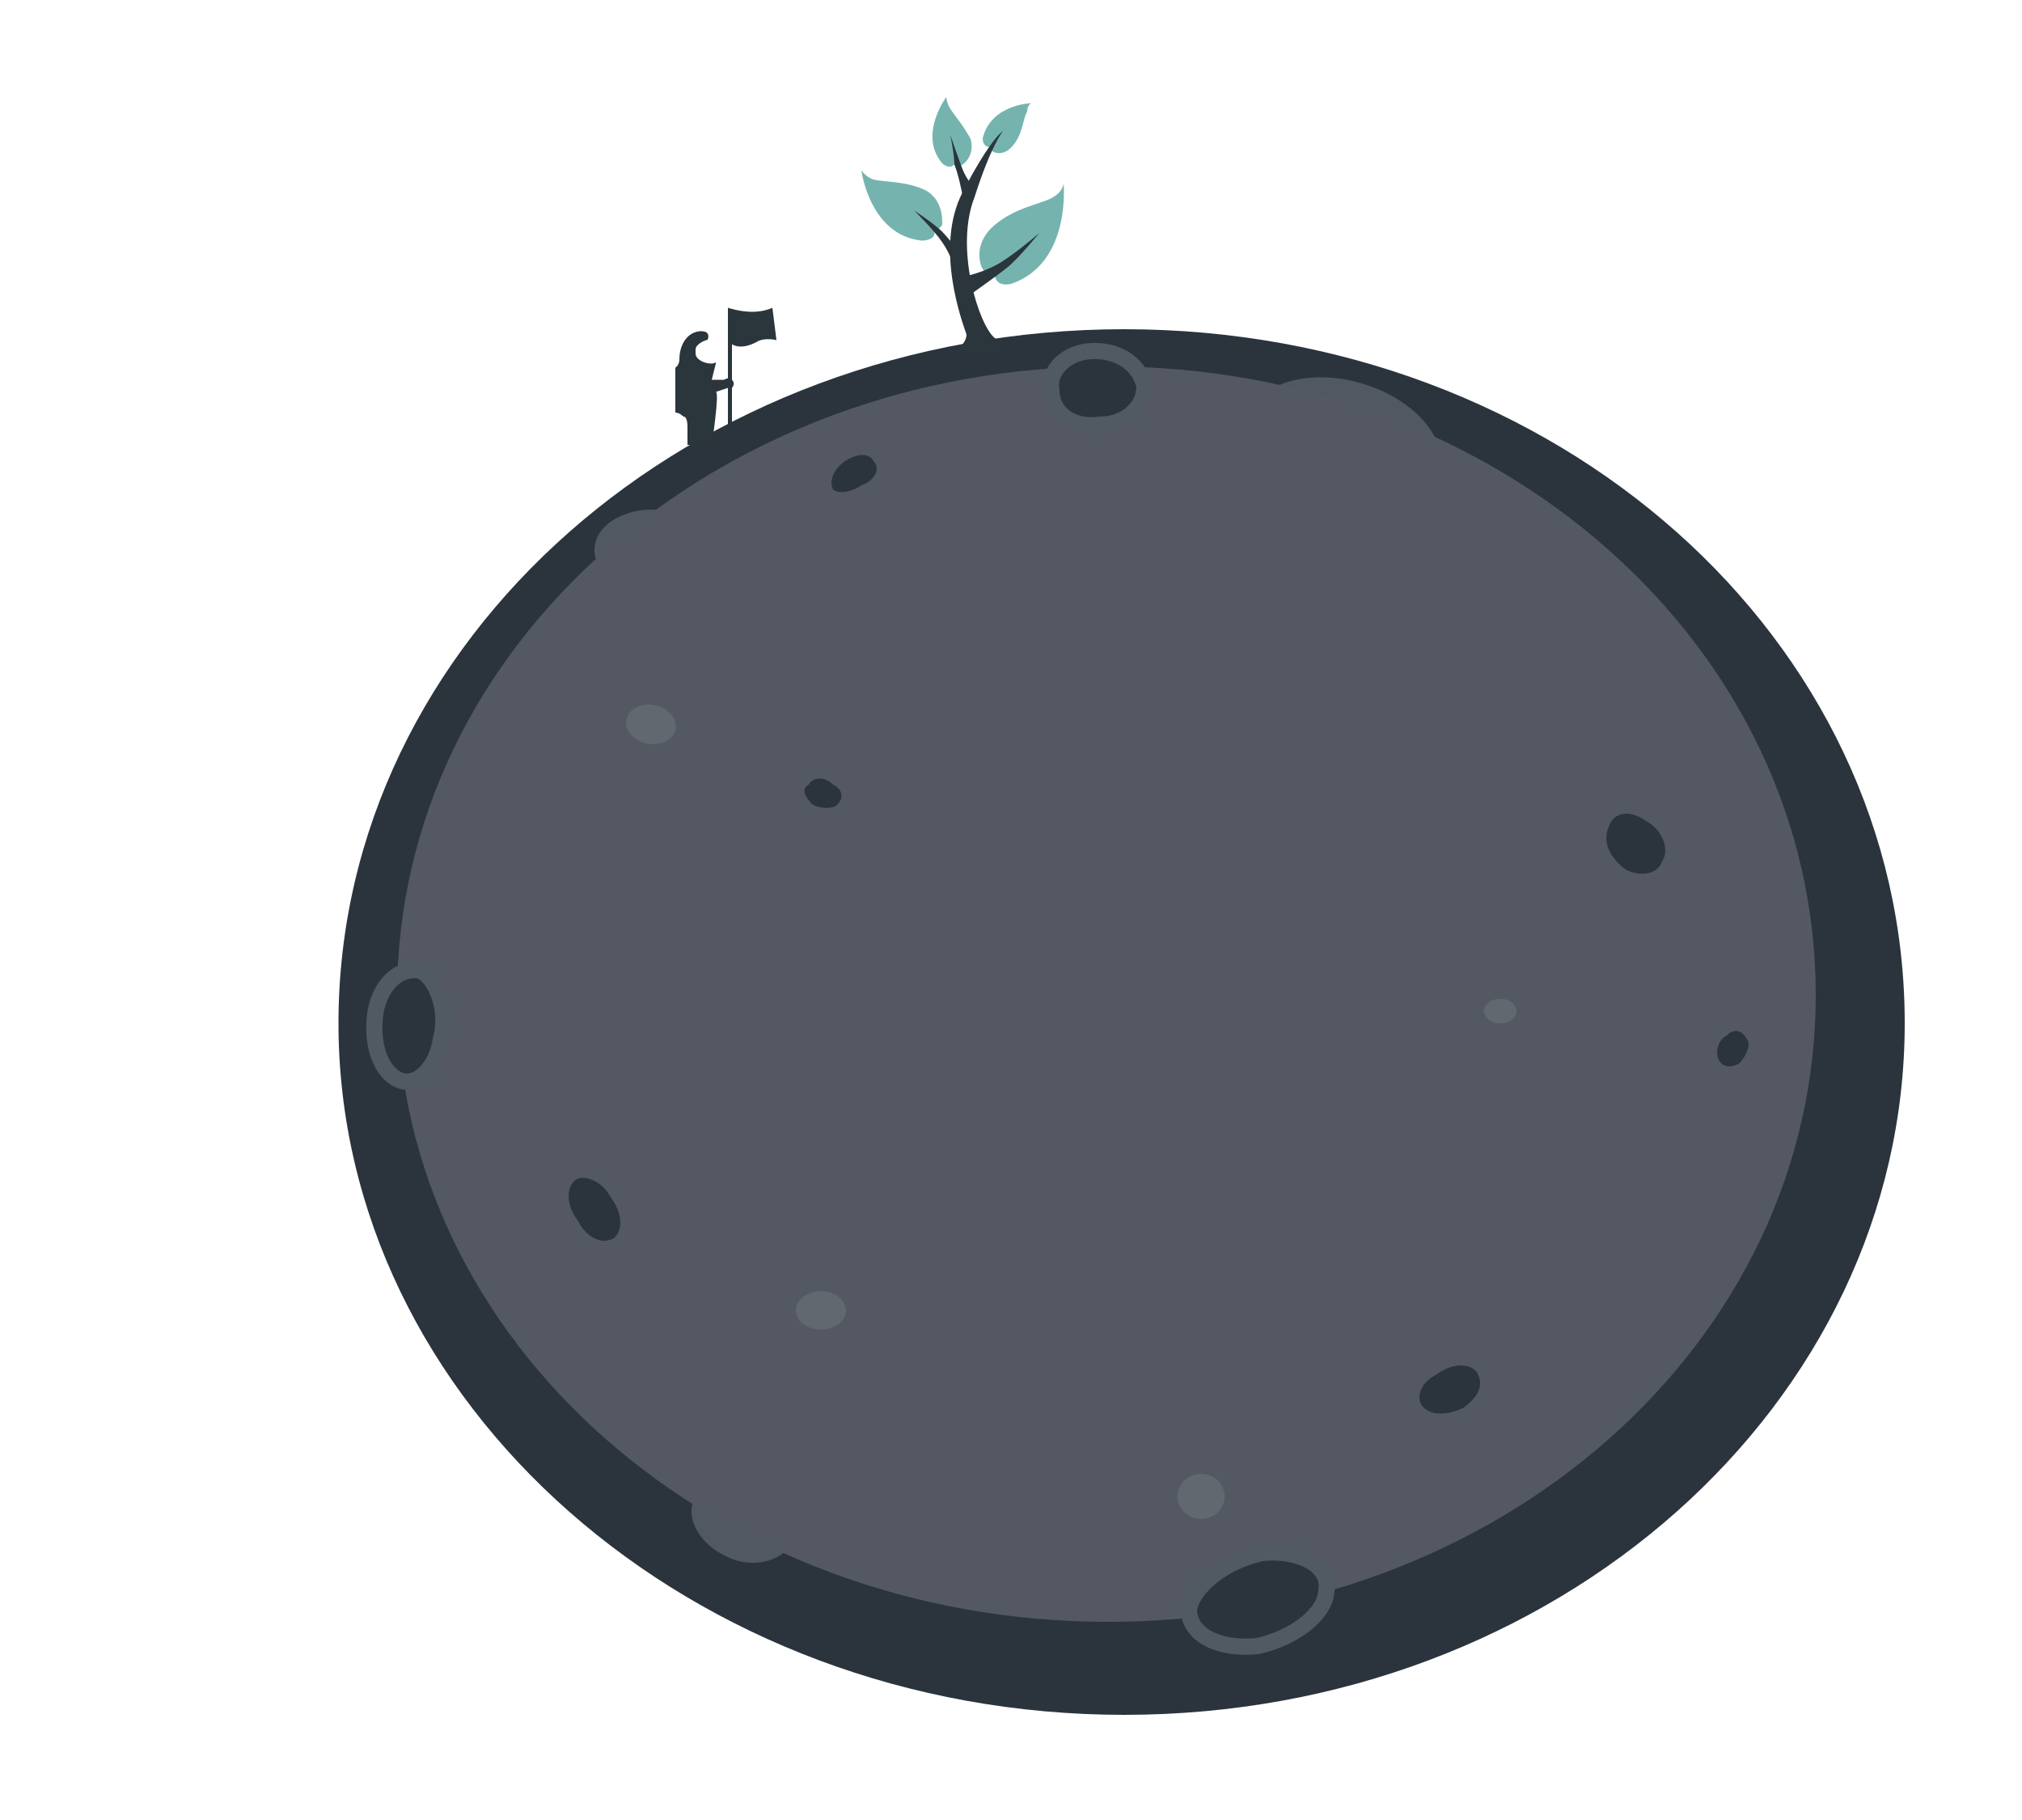 <?xml version="1.0" encoding="UTF-8" standalone="no"?>
<svg xmlns="http://www.w3.org/2000/svg" version="1.1" width="500" height="450"
   viewBox="0 0 500 450">
<path
   d="M 278,81.4 C 385,81.4 471,158 471,253 C 471,347 385,424 278,424 C 171,424 83.7,347 83.7,253 C 83.7,158 171,81.4 278,81.4 z"
   id="path3"
   style="fill:#2b343d;fill-rule:evenodd" />
<path
   d="M 336,94.6 C 349,98.1 358,108 356,116 C 353,125 341,129 328,125 C 314,122 306,112 308,104 C 310,95.1 323,91 336,94.6 z"
   id="path5"
   style="fill:#525861;fill-rule:evenodd" />
<path
   d="M 161,126 C 168,126 174,130 174,136 C 174,142 168,147 161,147 C 154,147 147,142 147,136 C 147,130 154,126 161,126 z"
   id="path7"
   style="fill:#525861;fill-rule:evenodd" />
<path
   d="M 188,366 C 195,369 199,375 196,381 C 194,386 186,388 180,385 C 173,382 169,375 172,370 C 174,364 182,362 188,366 z"
   id="path9"
   style="fill:#525861;fill-rule:evenodd" />
<path
   d="M 274,90.6 C 177,90.6 98.2,160 98.2,246 C 98.2,332 177,401 274,401 C 371,401 449,332 449,246 C 449,160 371,90.6 274,90.6 z M 152,306 C 149,308 145,306 143,302 C 140,298 140,294 142,292 C 144,290 149,292 151,296 C 154,300 154,304 152,306 z M 207,199 C 206,200 203,200 201,199 C 199,197 198,195 200,194 C 201,192 204,192 206,194 C 208,195 209,197 207,199 z M 213,120 C 210,122 207,122 206,121 C 205,119 206,116 209,114 C 212,112 215,112 216,114 C 218,116 216,119 213,120 z M 362,348 C 358,350 354,350 352,348 C 350,346 351,342 355,340 C 359,337 363,337 365,339 C 367,342 366,345 362,348 z M 411,213 C 410,216 406,217 402,215 C 398,212 396,208 398,204 C 399,201 403,200 407,203 C 411,205 413,210 411,213 z M 430,263 C 428,264 426,264 425,262 C 424,260 425,257 427,256 C 429,254 431,255 432,257 C 433,258 432,261 430,263 z"
   id="path11"
   style="fill:#535862;fill-rule:evenodd" />
<ellipse
   cx="161"
   cy="179"
   rx="6.2"
   ry="4.84"
   transform="matrix(0.983,0.186,-0.186,0.983,36,-26.8)"
   id="ellipse13"
   style="fill:#616870;fill-rule:evenodd" />
<ellipse
   cx="297"
   cy="370"
   rx="5.84"
   ry="5.58"
   id="ellipse15"
   style="fill:#616870;fill-rule:evenodd" />
<ellipse
   cx="371"
   cy="250"
   rx="4.01"
   ry="3.05"
   id="ellipse17"
   style="fill:#616870;fill-rule:evenodd" />
<ellipse
   cx="203"
   cy="324"
   rx="6.19"
   ry="4.74"
   id="ellipse19"
   style="fill:#616870;fill-rule:evenodd" />
<path
   d="M 312,384 C 321,383 329,387 328,393 C 328,399 320,405 311,407 C 301,408 294,404 294,398 C 295,392 303,386 312,384 z"
   id="path21"
   style="fill:#2b343d;fill-rule:evenodd;stroke:#515962;stroke-width:4;stroke-miterlimit:10" />
<path
   d="M 92.9,250 C 94.3,243 99,239 104,240 C 108,242 111,250 109,257 C 108,264 103,269 98.6,267 C 94.1,265 91.6,258 92.9,250 z"
   id="path23"
   style="fill:#2b343d;fill-rule:evenodd;stroke:#515962;stroke-width:4;stroke-miterlimit:10" />
<path
   d="M 270,86.8 C 277,86.5 282,90.5 283,95.6 C 283,101 278,105 272,105 C 265,106 260,102 260,96.6 C 259,91.4 264,87 270,86.8 z"
   id="path25"
   style="fill:#2b343d;fill-rule:evenodd;stroke:#515962;stroke-width:4;stroke-miterlimit:10" />
<path
   d="M 213,42.1 C 213,42.1 214,43.7 216,44.4 C 219,45.1 224,44.7 229,47.1 C 233,49.5 233,53.8 233,55.2 C 233,56.6 231,56.9 231,56.9 C 231,56.9 232,59.3 228,59.5 C 215,58.2 213,42.1 213,42.1 z"
   id="path27"
   style="opacity:0.56;fill:#09796f" />
<path
   d="M 234,24 C 234,24 234,25.3 235,26.9 C 236,28.5 238,30.7 240,34.3 C 241,37.8 239,40.1 238,40.7 C 237,41.2 236,40.6 236,40.6 C 236,40.6 235,42.1 233,40.4 C 227,33.3 234,24 234,24 z"
   id="path29"
   style="opacity:0.56;fill:#09796f" />
<path
   d="M 255,25.5 C 255,25.5 254,26 254,27.6 C 253,29.1 253,32.5 251,35.3 C 249,38.2 247,38 246,37.7 C 245,37.4 245,36.4 245,36.4 C 245,36.4 243,36.6 243,34.2 C 245,25.8 255,25.5 255,25.5 z"
   id="path31"
   style="opacity:0.56;fill:#09796f" />
<path
   d="M 263,45.3 C 263,45.3 263,47.4 260,49 C 257,50.5 251,51.4 246,55.6 C 241,59.7 242,64.9 243,66.5 C 244,68.1 246,68 246,68 C 246,68 246,71 250,70.2 C 265,65.1 263,45.3 263,45.3 z"
   id="path33"
   style="opacity:0.56;fill:#09796f" />
<path
   d="M 253,87.5 C 253,87.5 250,86.8 246,83.6 C 242,80.4 236,61.3 241,48.7 C 245,36.1 248,32.4 248,32.4 C 248,32.4 245,34.1 238,47.6 C 231,61.2 238,79.8 239,82.7 C 239,85.5 235,87.5 235,87.5 H 253 z"
   id="path35"
   style="fill:#2a353c" />
<path
   d="M 239,73.5 C 239,73.5 246,68.6 249,66.2 C 252,63.8 257,57.6 257,57.6 C 257,57.6 250,63.7 246,65.7 C 242,67.8 237,68.7 237,68.7 L 239,73.5 z"
   id="path37"
   style="fill:#2a353c" />
<path
   d="M 239,64.4 C 239,64.4 235,59.4 233,57.3 C 231,55.3 226,52 226,52 C 226,52 231,56.9 233,59.9 C 235,62.8 236,66 236,66 L 239,64.4 z"
   id="path39"
   style="fill:#2a353c" />
<path
   d="M 238,48.2 C 238,48.2 237,43 236,40.7 C 236,38.3 235,33.4 235,33.4 C 235,33.4 237,39.2 238,41.8 C 239,44.4 241,46.6 241,46.6 L 238,48.2 z"
   id="path41"
   style="fill:#2a353c" />
<path
   d="M 181,93.9 C 181,92.9 179,93.9 179,93.9 H 176 L 177,89.9 L 177,89.5 C 177,89.8 176,89.9 176,89.9 C 174,89.9 172,88.8 172,87.4 V 86.4 C 172,85.2 174,84.2 175,84 L 175,83.9 C 175,83.9 176,81.7 173,81.9 C 170,82.2 168,85.1 168,88.9 C 168,90.3 167,90.9 167,90.9 V 102 C 167,102 168,102 169,103 C 170,103 170,105 170,106 C 170,107 170,110 170,110 H 176 C 176,110 178,96.9 177,96.9 C 177,96.9 180,95.9 180,95.9 H 181 C 181,95.9 182,94.9 181,93.9 z"
   id="path43"
   style="fill:#2a353c;fill-rule:evenodd" />
<path
   d="M 192,84.1 L 191,76.1 C 191,76.1 189,77.1 186,77.1 C 183,77.1 180,76.1 180,76.1 V 105 H 181 V 85.1 C 181,85.1 183,86.7 187,84.6 C 189,83.3 192,84.1 192,84.1 z"
   id="path45"
   style="fill:#2a353c;fill-rule:evenodd" />
</svg>